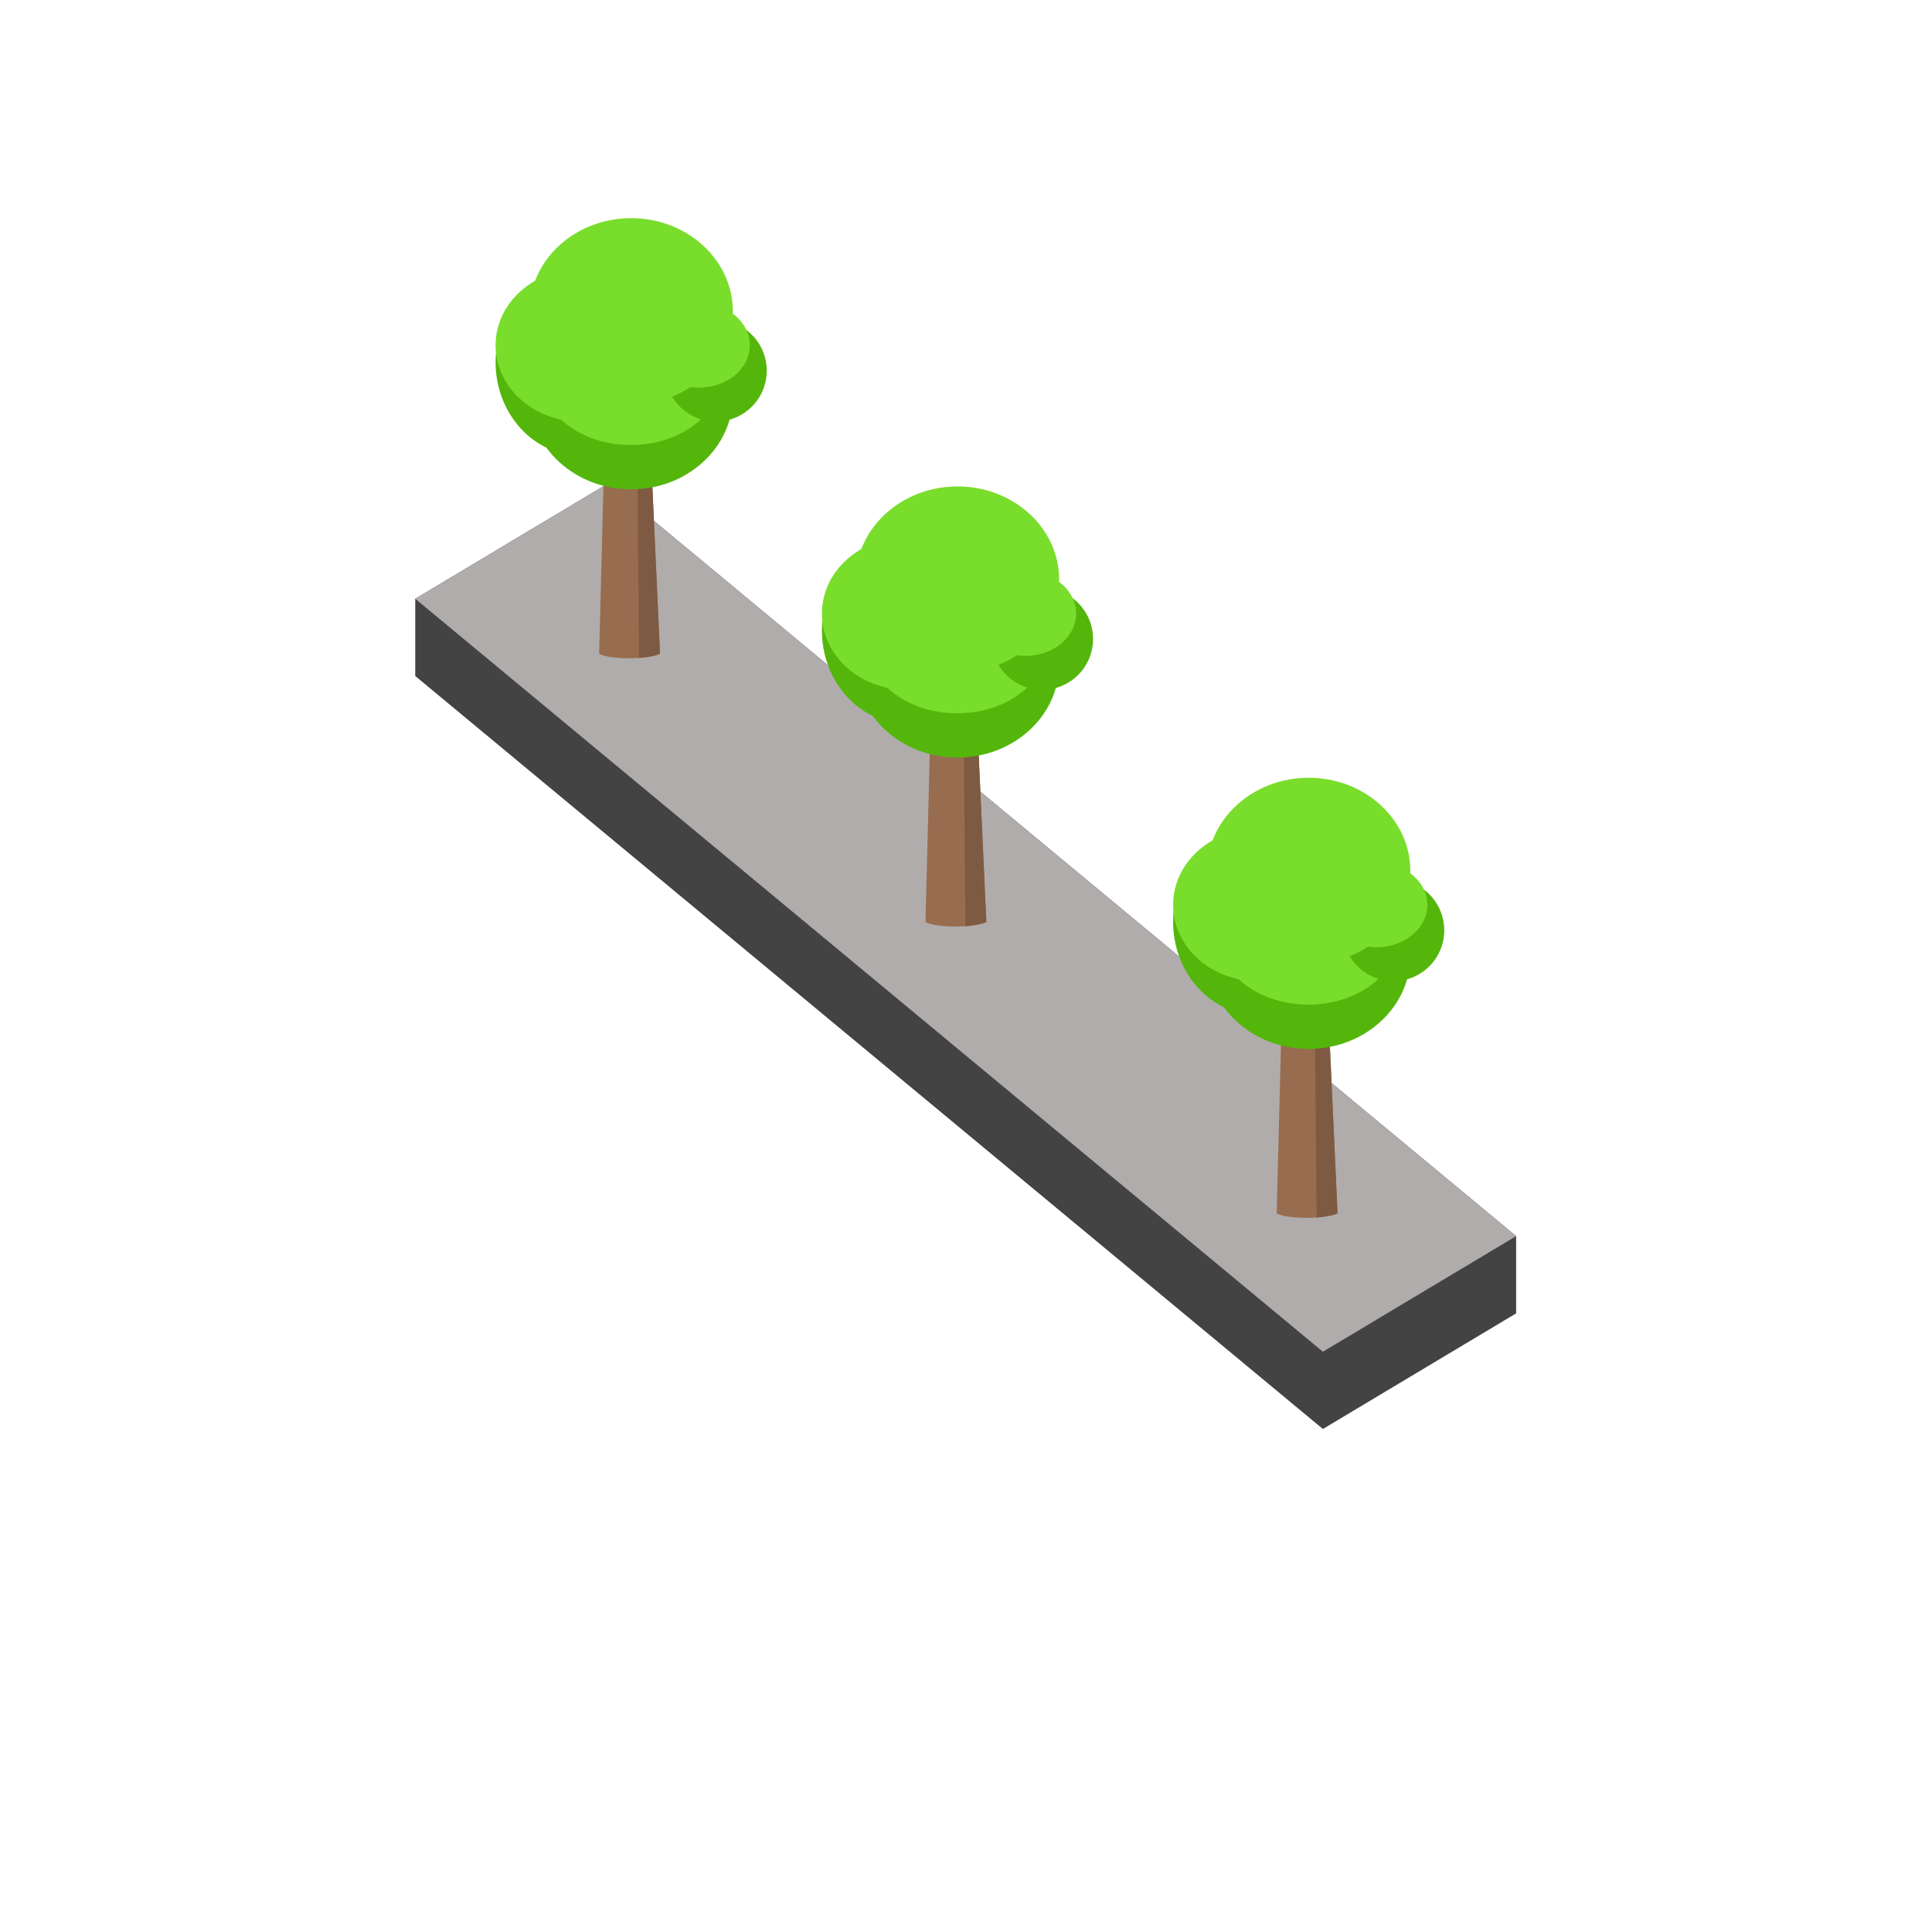 <?xml version="1.0" encoding="UTF-8" standalone="no"?>
<!DOCTYPE svg PUBLIC "-//W3C//DTD SVG 1.1//EN" "http://www.w3.org/Graphics/SVG/1.1/DTD/svg11.dtd">
<svg width="100%" height="100%" viewBox="0 0 100 100" version="1.1" xmlns="http://www.w3.org/2000/svg" xmlns:xlink="http://www.w3.org/1999/xlink" xml:space="preserve" xmlns:serif="http://www.serif.com/" style="fill-rule:evenodd;clip-rule:evenodd;stroke-linejoin:round;stroke-miterlimit:2;">
    <g id="SidewalkTree" transform="matrix(1.562,0,0,1.562,0,4.073)">
        <g transform="matrix(0.128,0,0,0.128,5.44,-5.76)">
            <path d="M350,364.635L299.973,394.567L65,199.635L65,179.635L115.027,149.703L350,344.635L350,364.635Z" style="fill:rgb(67,67,67);"/>
        </g>
        <g transform="matrix(0.128,0,0,0.128,5.44,-5.76)">
            <path d="M350,344.635L299.973,374.567L65,179.635L115.027,149.703L350,344.635Z" style="fill:rgb(176,172,172);"/>
        </g>
        <g id="Trees">
            <g id="Tree-median" serif:id="Tree median" transform="matrix(0.644,0,0,0.644,16.967,44.062)">
                <g id="Path_3564" transform="matrix(1,0,0,1,39.345,-15.422)">
                    <path d="M0.35,-8.3L2.505,-8.3L3.132,5.38C2.661,5.695 0.459,5.697 0,5.38L0.35,-8.3Z" style="fill:rgb(151,108,79);fill-rule:nonzero;"/>
                </g>
                <g transform="matrix(1,0,0,1,39.345,-15.422)">
                    <path d="M2.055,5.602L1.929,-8.3L2.505,-8.3L3.132,5.38C2.955,5.498 2.055,5.602 2.055,5.602Z" style="fill:rgb(126,90,66);fill-rule:nonzero;"/>
                </g>
                <g transform="matrix(0.872,0,0,0.872,5.24,-7.076)">
                    <g id="Ellipse_885" transform="matrix(1,0,0,1,35,-24.097)">
                        <ellipse cx="6" cy="5.5" rx="6" ry="5.5" style="fill:rgb(84,182,11);"/>
                    </g>
                    <g id="Ellipse_886" transform="matrix(1,0,0,1,33,-26.097)">
                        <ellipse cx="5" cy="5.5" rx="5" ry="5.5" style="fill:rgb(84,182,11);"/>
                    </g>
                    <g id="Path_3565" transform="matrix(1,0,0,1,35.456,-25.286)">
                        <path d="M5.525,0C8.576,0 11.05,2.2 11.05,4.911C11.05,7.622 8.576,9.574 5.525,9.574C2.474,9.574 0,7.623 0,4.911C0,2.199 2.474,0 5.525,0Z" style="fill:rgb(121,221,44);fill-rule:nonzero;"/>
                    </g>
                    <g id="Ellipse_887" transform="matrix(1,0,0,1,33,-26.097)">
                        <ellipse cx="5" cy="4.5" rx="5" ry="4.5" style="fill:rgb(121,221,44);"/>
                    </g>
                    <g id="Ellipse_883" transform="matrix(1,0,0,1,43,-23.097)">
                        <circle cx="3" cy="3" r="3" style="fill:rgb(84,182,11);"/>
                    </g>
                    <g id="Ellipse_888" transform="matrix(1,0,0,1,35,-29.097)">
                        <ellipse cx="6" cy="5.5" rx="6" ry="5.5" style="fill:rgb(121,221,44);"/>
                    </g>
                    <g id="Ellipse_889" transform="matrix(1,0,0,1,42,-24.097)">
                        <ellipse cx="3" cy="2.5" rx="3" ry="2.5" style="fill:rgb(121,221,44);"/>
                    </g>
                </g>
            </g>
            <g id="Tree-median1" serif:id="Tree median" transform="matrix(0.644,0,0,0.644,5.329,34.408)">
                <g id="Path_35641" serif:id="Path_3564" transform="matrix(1,0,0,1,39.345,-15.422)">
                    <path d="M0.35,-8.3L2.505,-8.3L3.132,5.38C2.661,5.695 0.459,5.697 0,5.38L0.35,-8.3Z" style="fill:rgb(151,108,79);fill-rule:nonzero;"/>
                </g>
                <g transform="matrix(1,0,0,1,39.345,-15.422)">
                    <path d="M2.055,5.602L1.929,-8.3L2.505,-8.3L3.132,5.38C2.955,5.498 2.055,5.602 2.055,5.602Z" style="fill:rgb(126,90,66);fill-rule:nonzero;"/>
                </g>
                <g transform="matrix(0.872,0,0,0.872,5.24,-7.076)">
                    <g id="Ellipse_8851" serif:id="Ellipse_885" transform="matrix(1,0,0,1,35,-24.097)">
                        <ellipse cx="6" cy="5.5" rx="6" ry="5.5" style="fill:rgb(84,182,11);"/>
                    </g>
                    <g id="Ellipse_8861" serif:id="Ellipse_886" transform="matrix(1,0,0,1,33,-26.097)">
                        <ellipse cx="5" cy="5.5" rx="5" ry="5.5" style="fill:rgb(84,182,11);"/>
                    </g>
                    <g id="Path_35651" serif:id="Path_3565" transform="matrix(1,0,0,1,35.456,-25.286)">
                        <path d="M5.525,0C8.576,0 11.05,2.2 11.05,4.911C11.05,7.622 8.576,9.574 5.525,9.574C2.474,9.574 0,7.623 0,4.911C0,2.199 2.474,0 5.525,0Z" style="fill:rgb(121,221,44);fill-rule:nonzero;"/>
                    </g>
                    <g id="Ellipse_8871" serif:id="Ellipse_887" transform="matrix(1,0,0,1,33,-26.097)">
                        <ellipse cx="5" cy="4.5" rx="5" ry="4.5" style="fill:rgb(121,221,44);"/>
                    </g>
                    <g id="Ellipse_8831" serif:id="Ellipse_883" transform="matrix(1,0,0,1,43,-23.097)">
                        <circle cx="3" cy="3" r="3" style="fill:rgb(84,182,11);"/>
                    </g>
                    <g id="Ellipse_8881" serif:id="Ellipse_888" transform="matrix(1,0,0,1,35,-29.097)">
                        <ellipse cx="6" cy="5.5" rx="6" ry="5.5" style="fill:rgb(121,221,44);"/>
                    </g>
                    <g id="Ellipse_8891" serif:id="Ellipse_889" transform="matrix(1,0,0,1,42,-24.097)">
                        <ellipse cx="3" cy="2.5" rx="3" ry="2.5" style="fill:rgb(121,221,44);"/>
                    </g>
                </g>
            </g>
            <g id="Tree-median2" serif:id="Tree median" transform="matrix(0.644,0,0,0.644,-5.484,25.519)">
                <g id="Path_35642" serif:id="Path_3564" transform="matrix(1,0,0,1,39.345,-15.422)">
                    <path d="M0.35,-8.3L2.505,-8.3L3.132,5.38C2.661,5.695 0.459,5.697 0,5.38L0.35,-8.3Z" style="fill:rgb(151,108,79);fill-rule:nonzero;"/>
                </g>
                <g transform="matrix(1,0,0,1,39.345,-15.422)">
                    <path d="M2.055,5.602L1.929,-8.3L2.505,-8.3L3.132,5.38C2.955,5.498 2.055,5.602 2.055,5.602Z" style="fill:rgb(126,90,66);fill-rule:nonzero;"/>
                </g>
                <g transform="matrix(0.872,0,0,0.872,5.24,-7.076)">
                    <g id="Ellipse_8852" serif:id="Ellipse_885" transform="matrix(1,0,0,1,35,-24.097)">
                        <ellipse cx="6" cy="5.5" rx="6" ry="5.5" style="fill:rgb(84,182,11);"/>
                    </g>
                    <g id="Ellipse_8862" serif:id="Ellipse_886" transform="matrix(1,0,0,1,33,-26.097)">
                        <ellipse cx="5" cy="5.5" rx="5" ry="5.5" style="fill:rgb(84,182,11);"/>
                    </g>
                    <g id="Path_35652" serif:id="Path_3565" transform="matrix(1,0,0,1,35.456,-25.286)">
                        <path d="M5.525,0C8.576,0 11.05,2.2 11.05,4.911C11.05,7.622 8.576,9.574 5.525,9.574C2.474,9.574 0,7.623 0,4.911C0,2.199 2.474,0 5.525,0Z" style="fill:rgb(121,221,44);fill-rule:nonzero;"/>
                    </g>
                    <g id="Ellipse_8872" serif:id="Ellipse_887" transform="matrix(1,0,0,1,33,-26.097)">
                        <ellipse cx="5" cy="4.5" rx="5" ry="4.5" style="fill:rgb(121,221,44);"/>
                    </g>
                    <g id="Ellipse_8832" serif:id="Ellipse_883" transform="matrix(1,0,0,1,43,-23.097)">
                        <circle cx="3" cy="3" r="3" style="fill:rgb(84,182,11);"/>
                    </g>
                    <g id="Ellipse_8882" serif:id="Ellipse_888" transform="matrix(1,0,0,1,35,-29.097)">
                        <ellipse cx="6" cy="5.5" rx="6" ry="5.5" style="fill:rgb(121,221,44);"/>
                    </g>
                    <g id="Ellipse_8892" serif:id="Ellipse_889" transform="matrix(1,0,0,1,42,-24.097)">
                        <ellipse cx="3" cy="2.5" rx="3" ry="2.5" style="fill:rgb(121,221,44);"/>
                    </g>
                </g>
            </g>
        </g>
        <g id="Position" transform="matrix(0.64,0,0,0.64,0,-2.607)">
            <rect x="68.495" y="68" width="10.005" height="5.986" style="fill:none;"/>
        </g>
        <g id="Extents" transform="matrix(0.64,0,0,0.635,0,-2.239)">
            <rect x="21.5" y="10.801" width="57" height="63.185" style="fill:none;"/>
        </g>
    </g>
</svg>
